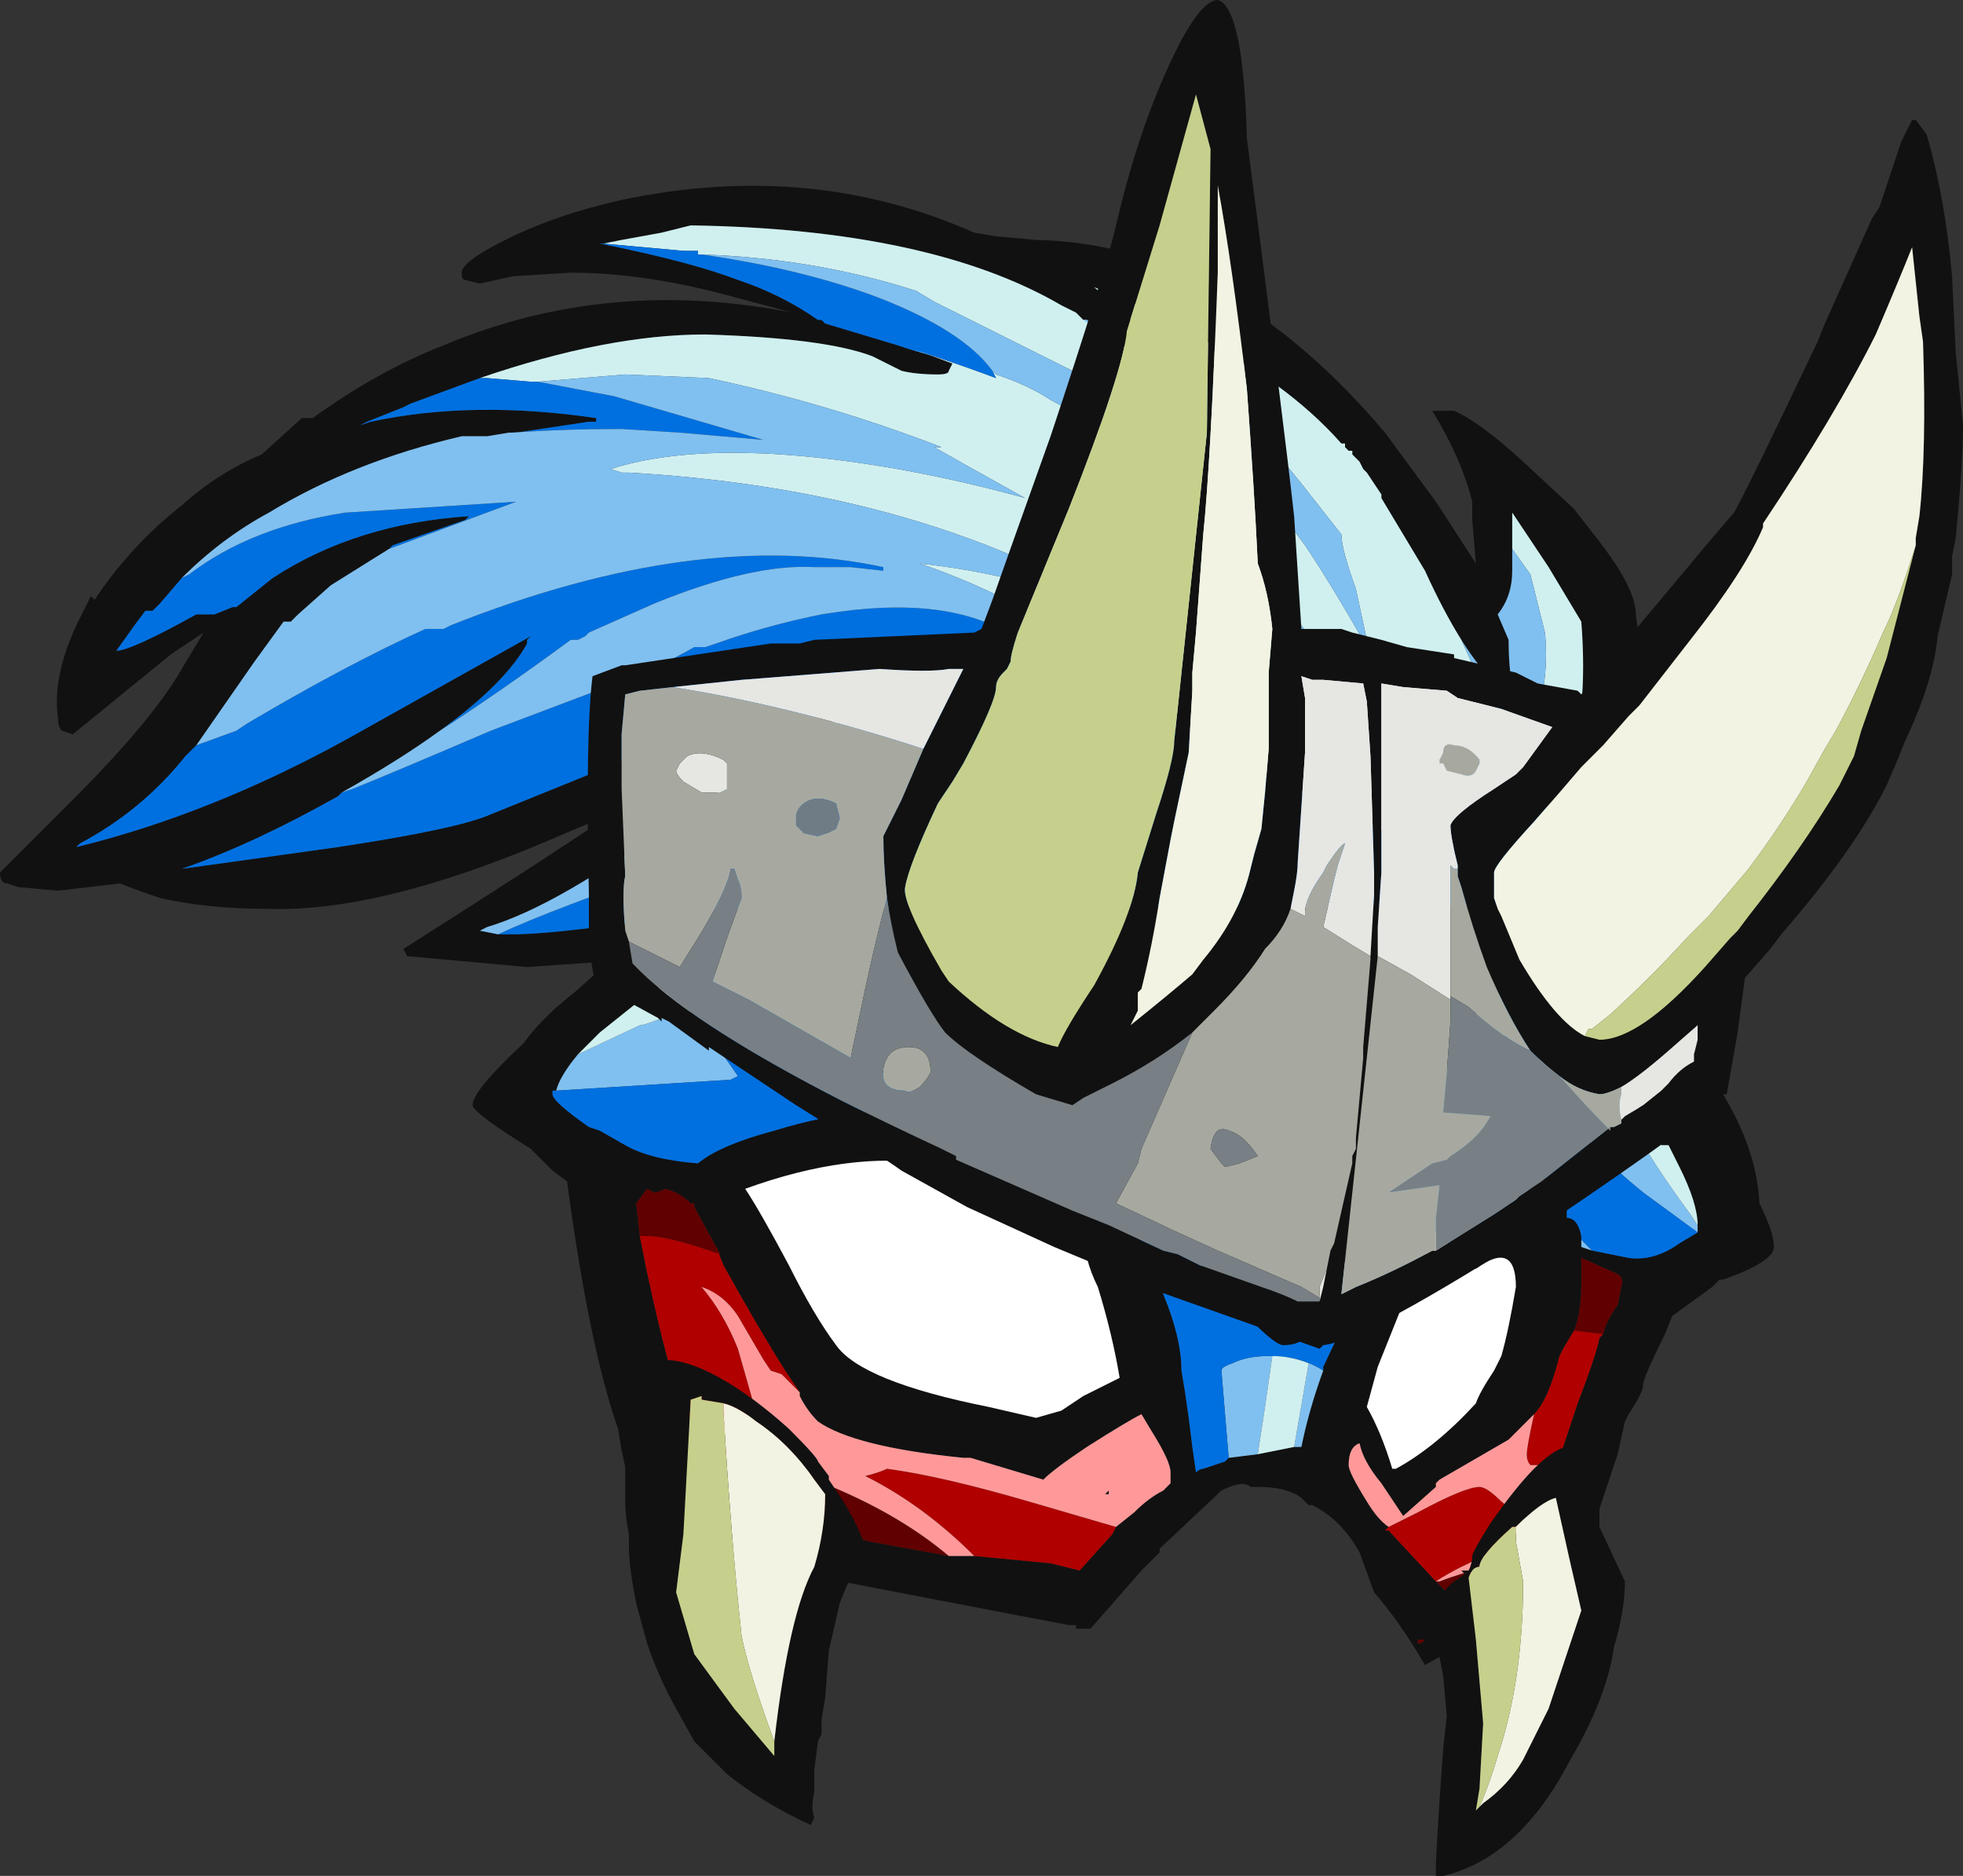 <?xml version="1.0" encoding="UTF-8" standalone="no"?>
<svg xmlns:ffdec="https://www.free-decompiler.com/flash" xmlns:xlink="http://www.w3.org/1999/xlink" ffdec:objectType="frame" height="180.6px" width="189.0px" xmlns="http://www.w3.org/2000/svg">
  <rect width="100%" height="100%" fill="#333333" stroke="none"/>
  <g transform="matrix(1.0, 0.0, 0.0, 1.0, 78.05, 135.45)">
    <use ffdec:characterId="792" height="25.8" transform="matrix(7.0, 0.0, 0.0, 7.0, -78.05, -135.45)" width="27.0" xlink:href="#shape0"/>
  </g>
  <defs>
    <g id="shape0" transform="matrix(1.0, 0.0, 0.0, 1.0, 11.15, 19.35)">
      <path d="M3.75 -7.55 L12.05 -5.0 Q13.0 -3.85 13.05 -2.8 13.25 -2.4 13.25 -2.2 13.25 -2.0 12.55 -1.75 L12.5 -1.75 12.4 -1.65 11.85 -1.25 11.75 -1.0 Q11.45 -0.4 11.45 -0.3 11.45 -0.2 11.25 0.1 L11.2 0.2 11.1 0.65 10.85 1.4 10.85 1.5 10.8 1.8 9.25 3.1 8.45 3.55 Q8.1 2.95 7.75 2.55 L7.55 2.0 Q7.3 1.55 6.9 1.35 L6.85 1.35 6.75 1.25 Q6.55 1.1 6.15 1.1 L6.05 1.1 Q5.95 1.0 5.65 1.15 L4.8 1.95 4.8 2.0 4.55 2.25 Q4.2 2.65 3.85 3.05 L3.65 3.05 3.65 3.0 3.55 3.0 2.5 2.8 -0.1 2.3 -2.15 1.4 Q-2.45 1.35 -2.6 0.6 L-2.65 0.3 Q-3.05 -0.85 -3.35 -3.1 L-3.55 -3.25 -3.85 -3.55 Q-4.65 -4.05 -4.65 -4.15 -4.65 -4.35 -3.95 -5.0 -3.7 -5.35 -3.25 -5.7 L-2.8 -6.1 -2.95 -6.45 Q-3.1 -6.9 -3.2 -6.95 -2.9 -7.25 -2.6 -6.9 L3.75 -7.55 M2.15 -4.0 L4.2 -2.8 4.2 -2.75 Q4.75 -2.1 4.85 -1.55 5.1 -0.95 5.1 -0.5 L5.15 -0.2 5.2 0.15 5.25 0.55 5.3 0.9 Q5.35 0.85 5.4 0.85 L5.7 0.75 5.75 0.7 6.15 0.65 6.65 0.55 6.75 0.55 Q6.85 0.05 7.05 -0.5 L7.05 -0.55 7.5 -1.5 9.9 -2.8 9.9 -3.2 Q10.25 -3.2 10.4 -2.7 L10.4 -2.6 Q10.55 -2.6 10.6 -2.35 L10.6 -2.3 10.6 -2.2 10.75 -2.15 11.25 -2.05 Q11.6 -2.0 11.95 -2.25 L12.2 -2.4 12.2 -2.5 Q12.2 -2.8 11.95 -3.3 L11.8 -3.6 11.7 -3.6 Q11.65 -3.8 11.55 -3.85 L11.25 -4.35 9.9 -5.45 9.45 -5.7 -1.05 -6.05 -1.95 -5.8 -2.15 -5.75 -2.9 -5.15 -3.2 -4.85 Q-3.45 -4.55 -3.5 -4.35 L-3.55 -4.35 -3.55 -4.3 Q-3.55 -4.2 -3.05 -3.85 L-2.9 -3.8 -2.55 -3.6 Q-2.2 -3.4 -1.55 -3.35 -1.25 -3.6 -0.5 -3.8 0.8 -4.2 1.95 -4.05 L2.15 -4.0 M3.6 -2.25 Q2.0 -4.05 -0.9 -3.0 -0.7 -2.7 -0.3 -1.95 0.05 -1.25 0.35 -0.85 0.7 -0.35 2.45 0.0 L3.1 0.15 3.45 0.05 3.75 -0.15 4.25 -0.4 Q4.15 -1.0 3.95 -1.65 3.85 -1.85 3.8 -2.05 L3.6 -2.25 M8.6 -2.4 L8.2 -1.55 7.8 -0.55 7.65 0.0 Q7.85 0.35 8.0 0.85 L8.05 0.85 Q8.6 0.55 9.15 -0.05 9.2 -0.2 9.4 -0.5 L9.5 -0.7 Q9.6 -1.05 9.7 -1.65 9.7 -2.3 9.15 -1.9 L8.6 -2.4 M10.9 -1.0 Q10.95 -1.2 11.1 -1.4 L11.15 -1.65 Q11.2 -1.8 11.05 -1.85 L10.6 -2.05 10.6 -1.7 Q10.6 -1.3 10.5 -1.05 L10.35 -0.8 10.3 -0.7 Q10.15 -0.1 9.95 0.1 L9.6 0.45 8.65 1.0 8.6 1.05 8.6 1.1 8.15 1.5 7.85 1.05 Q7.6 0.75 7.55 0.5 7.4 0.55 7.4 0.8 7.4 0.9 7.65 1.3 7.8 1.55 7.95 1.65 L7.9 1.7 7.95 1.7 8.6 2.4 8.8 2.6 9.45 2.15 10.3 0.75 10.35 0.55 10.55 -0.05 Q10.8 -0.7 10.85 -0.95 L10.9 -1.0 M8.35 3.3 L8.35 3.3 8.35 3.25 8.4 3.25 8.45 3.2 8.35 3.2 8.35 3.3 M4.2 1.65 L4.45 1.45 Q4.65 1.25 4.85 1.15 L4.95 1.05 4.95 0.9 Q4.95 0.75 4.7 0.35 L4.55 0.1 Q4.35 0.2 3.8 0.55 3.35 0.85 3.2 1.0 L2.2 0.7 2.1 0.7 Q0.6 0.55 0.1 0.2 -0.05 0.05 -0.15 -0.15 L-0.15 -0.2 -0.35 -0.5 Q-0.7 -1.05 -1.2 -1.95 L-1.3 -2.2 -1.6 -2.75 -1.6 -2.8 -1.65 -2.8 Q-1.8 -2.95 -2.0 -3.0 -2.1 -2.95 -2.15 -2.95 L-2.25 -3.0 -2.4 -2.8 -2.35 -2.35 -2.25 -1.85 Q-1.95 -0.45 -1.75 0.0 L-1.75 0.1 -0.65 1.25 Q0.6 1.8 0.8 1.85 L1.9 2.05 2.25 2.05 3.3 2.15 3.7 2.25 4.15 1.75 4.2 1.65 M4.1 1.15 L4.1 1.2 4.05 1.2 4.1 1.15" fill="#111111" fill-rule="evenodd" stroke="none"/>
      <path d="M2.15 -4.0 L-1.05 -6.05 9.45 -5.7 9.9 -2.8 7.5 -1.5 5.5 -2.1 4.2 -2.8 2.15 -4.0 M-1.7 -5.5 Q-1.2 -4.85 -1.0 -4.55 L-1.1 -4.5 -3.5 -4.35 Q-3.45 -4.55 -3.2 -4.85 L-2.35 -5.25 Q-2.25 -5.25 -1.7 -5.5 M11.25 -4.35 L11.35 -3.8 Q11.55 -3.4 12.1 -2.65 L12.2 -2.5 12.2 -2.4 11.45 -2.95 Q9.9 -4.2 9.9 -5.45 L11.25 -4.35 M6.65 0.55 L6.85 -0.6 Q6.6 -0.7 6.35 -0.7 L6.25 0.0 6.15 0.65 5.75 0.7 5.65 -0.5 Q5.65 -0.55 5.8 -0.6 6.0 -0.7 6.3 -0.7 6.75 -0.7 7.05 -0.5 6.85 0.05 6.75 0.55 L6.65 0.55 M10.75 -2.15 L10.6 -2.2 10.6 -2.3 10.75 -2.15" fill="#80c0f0" fill-rule="evenodd" stroke="none"/>
      <path d="M-1.05 -6.05 L2.15 -4.0 1.95 -4.05 Q0.8 -4.2 -0.5 -3.8 -1.25 -3.6 -1.55 -3.35 -2.2 -3.4 -2.55 -3.6 L-2.9 -3.8 -3.05 -3.85 Q-3.55 -4.2 -3.55 -4.3 L-3.55 -4.35 -3.5 -4.35 -1.1 -4.5 -1.0 -4.55 Q-1.2 -4.85 -1.7 -5.5 L-1.95 -5.8 -1.05 -6.05 M4.2 -2.8 L5.5 -2.1 7.5 -1.5 7.05 -0.55 7.05 -0.5 Q6.75 -0.7 6.3 -0.7 6.0 -0.7 5.8 -0.6 5.65 -0.55 5.65 -0.5 L5.75 0.7 5.7 0.75 5.4 0.85 Q5.35 0.85 5.3 0.9 L5.25 0.55 5.2 0.15 5.15 -0.2 5.1 -0.5 Q5.1 -0.95 4.85 -1.55 4.75 -2.1 4.2 -2.75 L4.2 -2.8 M9.9 -2.8 L9.45 -5.7 9.9 -5.45 Q9.9 -4.2 11.45 -2.95 L12.2 -2.4 11.95 -2.25 Q11.6 -2.0 11.25 -2.05 L10.75 -2.15 10.6 -2.3 10.6 -2.35 Q10.55 -2.6 10.4 -2.6 L10.4 -2.7 Q10.25 -3.2 9.9 -3.2 L9.9 -2.8" fill="#0070e0" fill-rule="evenodd" stroke="none"/>
      <path d="M3.6 -2.25 L3.8 -2.05 Q3.85 -1.85 3.95 -1.65 4.15 -1.0 4.25 -0.4 L3.75 -0.15 3.45 0.05 3.1 0.15 2.45 0.0 Q0.7 -0.35 0.35 -0.85 0.05 -1.25 -0.3 -1.95 -0.7 -2.7 -0.9 -3.0 2.0 -4.05 3.6 -2.25 M8.6 -2.4 L9.15 -1.9 Q9.7 -2.3 9.7 -1.65 9.6 -1.05 9.5 -0.7 L9.4 -0.5 Q9.2 -0.2 9.15 -0.05 8.6 0.55 8.05 0.85 L8.0 0.85 Q7.85 0.35 7.65 0.0 L7.8 -0.55 8.2 -1.55 8.6 -2.4" fill="#ffffff" fill-rule="evenodd" stroke="none"/>
      <path d="M-1.95 -5.8 L-1.7 -5.5 Q-2.25 -5.25 -2.35 -5.25 L-3.2 -4.85 -2.9 -5.15 -2.15 -5.75 -1.95 -5.8 M11.35 -3.8 L11.25 -4.35 11.55 -3.85 Q11.65 -3.8 11.7 -3.6 L11.8 -3.6 11.95 -3.3 Q12.2 -2.8 12.2 -2.5 L12.1 -2.65 Q11.55 -3.4 11.35 -3.8 M6.15 0.65 L6.25 0.0 6.35 -0.7 Q6.6 -0.7 6.85 -0.6 L6.65 0.55 6.15 0.65" fill="#d0f0f0" fill-rule="evenodd" stroke="none"/>
      <path d="M10.5 -1.05 Q10.6 -1.3 10.6 -1.7 L10.6 -2.05 11.05 -1.85 Q11.2 -1.8 11.15 -1.65 L11.1 -1.4 Q10.95 -1.2 10.9 -1.0 L10.5 -1.05 M9.45 2.15 L8.8 2.6 8.6 2.4 8.65 2.4 Q8.9 2.3 9.45 2.15 M8.35 3.3 L8.35 3.2 8.45 3.2 8.4 3.25 8.35 3.25 8.35 3.3 M-1.3 0.3 L0.3 1.1 Q1.25 1.5 1.9 2.05 L0.8 1.85 Q0.6 1.8 -0.65 1.25 L-1.75 0.1 -1.3 0.3 M-1.3 -2.2 L-1.25 -2.1 Q-1.95 -2.35 -2.25 -2.35 L-2.35 -2.35 -2.4 -2.8 -2.25 -3.0 -2.15 -2.95 Q-2.1 -2.95 -2.0 -3.0 -1.8 -2.95 -1.65 -2.8 L-1.6 -2.8 -1.6 -2.75 -1.3 -2.2" fill="#600000" fill-rule="evenodd" stroke="none"/>
      <path d="M10.5 -1.05 L10.9 -1.0 10.85 -0.95 Q10.8 -0.7 10.55 -0.05 L10.35 0.55 10.3 0.75 10.05 0.8 9.9 0.8 Q9.85 0.75 9.85 0.65 9.85 0.55 9.95 0.1 10.15 -0.1 10.3 -0.7 L10.35 -0.8 10.5 -1.05 M8.6 2.4 L7.95 1.7 7.9 1.7 7.95 1.65 8.35 1.45 Q9.0 1.1 9.2 1.1 9.3 1.1 9.5 1.3 9.7 1.45 9.7 1.6 9.7 1.85 8.95 2.2 8.75 2.3 8.6 2.4 M8.35 3.3 L8.35 3.3 M-0.15 -0.2 L-0.2 -0.25 Q-0.3 -0.35 -0.4 -0.45 L-0.55 -0.5 -0.65 -0.65 -1.0 -1.25 Q-1.2 -1.55 -1.5 -1.65 -1.2 -1.3 -1.0 -0.8 L-0.8 -0.1 -0.85 0.1 -1.3 0.3 -1.75 0.1 -1.75 0.0 Q-1.95 -0.45 -2.25 -1.85 L-2.35 -2.35 -2.25 -2.35 Q-1.95 -2.35 -1.25 -2.1 L-1.3 -2.2 -1.2 -1.95 Q-0.7 -1.05 -0.35 -0.5 L-0.15 -0.2 M2.25 2.05 Q1.55 1.35 0.75 0.95 0.95 0.9 1.05 0.85 1.8 0.95 3.0 1.3 L4.2 1.65 4.15 1.75 3.7 2.25 3.3 2.15 2.25 2.05" fill="#b00000" fill-rule="evenodd" stroke="none"/>
      <path d="M10.3 0.75 L9.45 2.15 Q8.9 2.3 8.65 2.4 L8.6 2.4 Q8.75 2.3 8.95 2.2 9.7 1.85 9.7 1.6 9.7 1.45 9.5 1.3 9.3 1.1 9.2 1.1 9.0 1.1 8.35 1.45 L7.95 1.65 Q7.8 1.55 7.65 1.3 7.4 0.9 7.4 0.8 7.4 0.55 7.55 0.5 7.6 0.75 7.85 1.05 L8.15 1.5 8.6 1.1 8.6 1.05 8.65 1.0 9.6 0.45 9.95 0.1 Q9.85 0.55 9.85 0.65 9.85 0.75 9.9 0.8 L10.05 0.8 10.3 0.75 M-0.15 -0.2 L-0.15 -0.15 Q-0.05 0.05 0.1 0.2 0.6 0.55 2.1 0.7 L2.2 0.7 3.2 1.0 Q3.35 0.85 3.8 0.55 4.35 0.2 4.55 0.1 L4.7 0.35 Q4.95 0.75 4.95 0.9 L4.95 1.05 4.85 1.15 Q4.65 1.25 4.45 1.45 L4.2 1.65 3.0 1.3 Q1.8 0.95 1.05 0.85 0.95 0.9 0.75 0.95 1.55 1.35 2.25 2.05 L1.9 2.05 Q1.25 1.5 0.3 1.1 L-1.3 0.3 -0.85 0.1 -0.8 -0.1 -1.0 -0.8 Q-1.2 -1.3 -1.5 -1.65 -1.2 -1.55 -1.0 -1.25 L-0.65 -0.65 -0.55 -0.5 -0.4 -0.45 Q-0.3 -0.35 -0.2 -0.25 L-0.15 -0.2 M4.1 1.15 L4.05 1.2 4.1 1.2 4.1 1.15" fill="#ff9999" fill-rule="evenodd" stroke="none"/>
      <path d="M2.55 -16.1 L3.1 -16.05 Q5.7 -16.0 7.9 -13.4 L8.6 -12.45 9.15 -11.6 9.1 -12.2 9.1 -12.45 Q8.95 -13.05 8.55 -13.7 L8.85 -13.7 Q9.2 -13.55 9.8 -13.0 L10.5 -12.35 10.85 -11.9 Q11.35 -11.25 11.35 -10.9 11.45 -10.2 11.4 -9.65 L6.8 -0.95 Q6.7 -0.85 6.5 -0.85 6.3 -0.85 5.25 -2.1 L-1.75 -6.2 -3.9 -6.05 -5.55 -6.2 -5.6 -6.3 Q-3.55 -7.6 -2.75 -8.15 L-3.35 -7.9 Q-5.85 -6.8 -7.45 -6.85 -8.3 -6.85 -8.95 -7.0 -9.25 -7.1 -9.5 -7.2 L-10.35 -7.1 -10.9 -7.15 -11.05 -7.2 Q-11.15 -7.2 -11.15 -7.35 L-10.15 -8.35 Q-9.05 -9.45 -8.65 -10.15 L-8.35 -10.65 -8.8 -10.35 -10.15 -9.25 -10.3 -9.3 Q-10.35 -9.35 -10.35 -9.45 -10.45 -10.1 -10.0 -10.95 L-9.9 -11.15 -9.85 -11.1 Q-9.35 -11.85 -8.65 -12.4 -8.15 -12.85 -7.55 -13.1 L-7.0 -13.6 -6.85 -13.6 Q-5.95 -14.25 -5.05 -14.6 -2.8 -15.55 -0.25 -15.05 L-1.0 -15.25 Q-2.25 -15.6 -3.3 -15.6 L-4.1 -15.55 -4.55 -15.45 -4.75 -15.5 Q-4.8 -15.5 -4.8 -15.6 -4.8 -15.75 -4.2 -16.05 -3.5 -16.4 -2.6 -16.6 0.0 -17.15 2.25 -16.15 L2.55 -16.1 M1.55 -14.5 L1.95 -14.35 1.9 -14.25 Q1.9 -14.2 1.75 -14.2 1.45 -14.2 1.25 -14.25 L0.85 -14.45 Q0.2 -14.7 -1.45 -14.75 -2.8 -14.75 -4.55 -14.15 L-5.5 -13.8 -5.6 -13.75 -6.1 -13.55 -6.2 -13.5 -6.05 -13.55 Q-4.65 -13.85 -2.95 -13.6 L-2.95 -13.55 -3.05 -13.55 -4.05 -13.4 -4.15 -13.4 -4.45 -13.35 -4.8 -13.35 Q-6.3 -13.0 -7.45 -12.3 -8.1 -11.95 -8.65 -11.4 L-8.95 -11.05 -9.05 -10.95 -9.15 -10.95 -9.3 -10.75 -9.55 -10.4 Q-9.35 -10.4 -8.45 -10.9 L-8.2 -10.9 -7.95 -11.0 -7.9 -11.0 -7.4 -11.4 Q-6.25 -12.15 -4.7 -12.25 L-4.75 -12.2 -5.75 -11.85 -5.8 -11.8 -6.6 -11.3 -7.05 -10.9 -7.15 -10.8 -7.25 -10.8 -7.65 -10.25 -8.45 -9.1 -8.6 -8.95 Q-9.2 -8.2 -10.05 -7.75 L-10.1 -7.7 Q-8.25 -8.15 -6.35 -9.2 L-3.85 -10.6 -3.9 -10.55 -3.9 -10.5 Q-4.2 -9.95 -5.1 -9.3 -5.65 -8.9 -6.45 -8.45 L-6.5 -8.4 Q-7.65 -7.75 -8.65 -7.4 L-6.5 -7.7 Q-4.85 -7.95 -4.4 -8.15 L-2.55 -8.9 0.6 -9.6 -1.85 -8.1 Q-3.45 -6.9 -4.45 -6.6 L-4.55 -6.55 -4.3 -6.5 -4.1 -6.5 Q-3.4 -6.5 -1.2 -6.85 L10.9 -6.9 11.1 -8.3 9.95 -7.1 9.65 -6.8 10.6 -9.65 Q10.65 -10.15 10.6 -10.8 L10.15 -11.55 9.65 -12.3 9.65 -11.8 9.65 -11.5 Q9.65 -11.15 9.45 -10.9 L9.6 -10.55 Q9.6 -10.2 9.65 -9.9 L9.5 -9.85 Q9.2 -10.15 8.95 -10.55 8.7 -10.95 8.45 -11.5 L7.85 -12.5 7.85 -12.55 7.65 -12.85 7.6 -12.9 7.55 -13.0 7.45 -13.1 7.45 -13.15 7.4 -13.15 7.35 -13.2 7.35 -13.25 7.3 -13.25 Q6.55 -14.1 5.25 -14.75 L4.85 -15.0 Q4.4 -15.2 3.9 -15.4 L4.25 -15.1 4.65 -14.7 5.15 -14.0 4.3 -14.6 Q4.0 -14.8 3.75 -14.95 L3.65 -15.05 3.45 -15.15 Q1.65 -16.2 -1.65 -16.25 L-2.05 -16.15 -2.6 -16.05 -2.85 -16.0 -2.9 -16.0 Q-1.65 -15.75 -1.0 -15.5 -0.4 -15.3 0.1 -14.95 L0.15 -14.95 0.2 -14.9 1.2 -14.6 1.35 -14.55 1.55 -14.5" fill="#111111" fill-rule="evenodd" stroke="none"/>
      <path d="M-4.55 -14.15 Q-2.8 -14.75 -1.45 -14.75 0.2 -14.7 0.85 -14.45 L1.25 -14.25 Q1.45 -14.2 1.75 -14.2 1.9 -14.2 1.9 -14.25 L1.95 -14.35 1.55 -14.5 1.7 -14.45 Q2.15 -14.3 2.55 -14.15 L2.5 -14.25 2.55 -14.2 Q3.0 -14.05 3.3 -13.85 L4.6 -13.15 3.7 -14.2 1.7 -15.2 1.45 -15.35 Q0.05 -15.8 -1.5 -15.85 L-1.55 -15.85 -1.55 -15.9 -1.75 -15.9 -2.85 -16.0 -2.6 -16.05 -2.05 -16.15 -1.65 -16.25 Q1.65 -16.2 3.45 -15.15 L3.65 -15.05 3.75 -14.95 3.8 -14.95 4.3 -14.6 5.15 -14.0 5.5 -13.6 6.8 -11.85 Q7.2 -11.25 7.65 -10.45 L7.65 -10.55 7.5 -11.25 Q7.3 -11.8 7.3 -12.0 L6.75 -12.7 5.85 -13.8 4.65 -14.7 4.25 -15.1 3.9 -15.4 Q4.4 -15.2 4.85 -15.0 L5.25 -14.75 Q6.55 -14.1 7.3 -13.25 L7.35 -13.25 7.35 -13.2 7.4 -13.15 7.45 -13.15 7.45 -13.1 7.55 -13.0 7.6 -12.9 7.65 -12.85 7.85 -12.55 7.85 -12.5 8.45 -11.5 Q8.7 -10.95 8.95 -10.55 L9.4 -9.55 8.45 -7.65 5.65 -8.95 5.6 -9.0 Q3.7 -10.85 1.5 -11.6 3.35 -11.4 4.8 -10.6 1.9 -12.6 -2.5 -12.85 L-2.6 -12.85 -2.75 -12.9 Q-1.65 -13.25 0.15 -13.05 1.5 -12.9 2.95 -12.5 2.05 -13.0 1.7 -13.2 L1.8 -13.2 Q0.25 -13.8 -1.4 -14.15 L-2.55 -14.2 -3.75 -14.1 -3.85 -14.1 -4.45 -14.15 -4.55 -14.15 M9.65 -11.8 L9.65 -12.3 10.15 -11.55 10.6 -10.8 Q10.65 -10.15 10.6 -9.65 L8.8 -7.65 8.9 -7.75 Q10.25 -9.15 10.1 -10.65 L9.9 -11.45 9.65 -11.8 M6.7 -10.85 L6.65 -10.8 6.9 -10.55 6.75 -10.75 6.7 -10.85" fill="#d0f0f0" fill-rule="evenodd" stroke="none"/>
      <path d="M-4.55 -14.15 L-4.45 -14.15 -3.85 -14.1 -3.75 -14.1 -2.7 -13.9 -0.65 -13.3 -1.8 -13.4 -2.6 -13.45 Q-3.4 -13.45 -4.1 -13.4 L-4.15 -13.4 -4.05 -13.4 -3.05 -13.55 -2.95 -13.55 -2.95 -13.6 Q-4.65 -13.85 -6.05 -13.55 L-6.2 -13.5 -6.1 -13.55 -5.6 -13.75 -5.5 -13.8 -4.55 -14.15 M5.65 -8.95 L8.45 -7.65 8.8 -7.65 10.6 -9.65 9.65 -6.8 10.9 -6.9 -1.2 -6.85 Q-3.4 -6.5 -4.1 -6.5 L-4.3 -6.5 Q-3.55 -6.85 -1.8 -7.45 L0.6 -9.6 -2.55 -8.9 -4.4 -8.15 Q-4.85 -7.95 -6.5 -7.7 L-8.65 -7.4 Q-7.65 -7.75 -6.5 -8.4 L-6.45 -8.45 -6.3 -8.5 Q-5.8 -8.7 -4.4 -9.3 L-2.15 -10.15 -1.6 -10.45 -1.45 -10.45 -1.3 -10.5 Q-0.6 -10.75 0.15 -10.9 1.95 -11.2 2.85 -10.55 L5.65 -8.95 M-2.85 -16.0 L-1.75 -15.9 -1.55 -15.9 -1.55 -15.85 -1.5 -15.85 Q-0.1 -15.65 0.95 -15.25 2.1 -14.8 2.5 -14.25 L2.55 -14.15 Q2.15 -14.3 1.7 -14.45 L1.35 -14.55 1.2 -14.6 0.2 -14.9 0.15 -14.95 0.1 -14.95 Q-0.4 -15.3 -1.0 -15.5 -1.65 -15.75 -2.9 -16.0 L-2.85 -16.0 M9.95 -7.1 L11.1 -8.3 9.95 -7.1 M-5.1 -9.3 Q-4.2 -9.95 -3.9 -10.5 L-3.9 -10.55 -3.85 -10.6 -6.35 -9.2 Q-8.25 -8.15 -10.1 -7.7 L-10.05 -7.75 Q-9.2 -8.2 -8.6 -8.95 L-8.45 -9.1 -7.9 -9.3 -7.75 -9.4 Q-6.4 -10.2 -5.3 -10.7 L-5.05 -10.7 -4.95 -10.75 Q-1.55 -12.1 1.0 -11.55 L1.0 -11.5 0.55 -11.55 0.05 -11.55 Q-0.8 -11.6 -2.15 -11.05 L-3.05 -10.65 -3.1 -10.6 -3.2 -10.55 -3.3 -10.55 Q-4.25 -9.85 -5.1 -9.3 M-5.8 -11.8 L-5.75 -11.85 -4.75 -12.2 -4.7 -12.25 Q-6.25 -12.15 -7.4 -11.4 L-7.9 -11.0 -7.95 -11.0 -8.2 -10.9 -8.45 -10.9 Q-9.35 -10.4 -9.55 -10.4 L-9.3 -10.75 -9.15 -10.95 -9.05 -10.95 -8.95 -11.05 -8.65 -11.4 -8.55 -11.45 Q-7.7 -12.1 -6.4 -12.3 L-4.05 -12.45 -5.8 -11.8" fill="#0070e0" fill-rule="evenodd" stroke="none"/>
      <path d="M-3.75 -14.1 L-2.55 -14.2 -1.4 -14.15 Q0.25 -13.8 1.8 -13.2 L1.7 -13.2 Q2.05 -13.0 2.95 -12.5 1.5 -12.9 0.15 -13.05 -1.65 -13.25 -2.75 -12.9 L-2.6 -12.85 -2.5 -12.85 Q1.9 -12.6 4.8 -10.6 3.35 -11.4 1.5 -11.6 3.7 -10.85 5.6 -9.0 L5.65 -8.95 2.85 -10.55 Q1.95 -11.2 0.15 -10.9 -0.6 -10.75 -1.3 -10.5 L-1.45 -10.45 -1.6 -10.45 -2.15 -10.15 -4.4 -9.3 Q-5.8 -8.7 -6.3 -8.5 L-6.45 -8.45 Q-5.65 -8.9 -5.1 -9.3 -4.25 -9.85 -3.3 -10.55 L-3.2 -10.55 -3.1 -10.6 -3.05 -10.65 -2.15 -11.05 Q-0.8 -11.6 0.05 -11.55 L0.55 -11.55 1.0 -11.5 1.0 -11.55 Q-1.55 -12.1 -4.95 -10.75 L-5.05 -10.7 -5.3 -10.7 Q-6.4 -10.2 -7.75 -9.4 L-7.9 -9.3 -8.45 -9.1 -7.65 -10.25 -7.25 -10.8 -7.15 -10.8 -7.05 -10.9 -6.6 -11.3 -5.8 -11.8 -4.05 -12.45 -6.4 -12.3 Q-7.7 -12.1 -8.55 -11.45 L-8.65 -11.4 Q-8.1 -11.95 -7.45 -12.3 -6.3 -13.0 -4.8 -13.35 L-4.45 -13.35 -4.15 -13.4 -4.1 -13.4 Q-3.4 -13.45 -2.6 -13.45 L-1.8 -13.4 -0.65 -13.3 -2.7 -13.9 -3.75 -14.1 M8.45 -7.65 L9.4 -9.55 8.95 -10.55 Q9.2 -10.15 9.5 -9.85 L9.65 -9.9 Q9.6 -10.2 9.6 -10.55 L9.45 -10.9 Q9.65 -11.15 9.65 -11.5 L9.65 -11.8 9.9 -11.45 10.1 -10.65 Q10.25 -9.15 8.9 -7.75 L8.8 -7.65 8.45 -7.65 M7.55 -13.0 L7.45 -13.1 7.55 -13.0 M4.65 -14.7 L5.85 -13.8 6.75 -12.7 7.3 -12.0 Q7.3 -11.8 7.5 -11.25 L7.65 -10.55 7.65 -10.45 Q7.2 -11.25 6.8 -11.85 L5.5 -13.6 5.15 -14.0 4.65 -14.7 M4.3 -14.6 L3.8 -14.95 3.75 -14.95 Q4.0 -14.8 4.3 -14.6 M-1.5 -15.85 Q0.05 -15.8 1.45 -15.35 L1.7 -15.2 3.7 -14.2 4.6 -13.15 3.3 -13.85 Q3.0 -14.05 2.55 -14.2 L2.5 -14.25 Q2.1 -14.8 0.95 -15.25 -0.1 -15.65 -1.5 -15.85 M1.7 -14.45 L1.55 -14.5 1.35 -14.55 1.7 -14.45 M9.65 -6.8 L9.95 -7.1 11.1 -8.3 10.9 -6.9 9.65 -6.8 M-4.3 -6.5 L-4.55 -6.55 -4.45 -6.6 Q-3.45 -6.9 -1.85 -8.1 L0.6 -9.6 -1.8 -7.45 Q-3.55 -6.85 -4.3 -6.5 M6.7 -10.85 L6.75 -10.75 6.9 -10.55 6.65 -10.8 6.7 -10.85" fill="#80c0f0" fill-rule="evenodd" stroke="none"/>
      <path d="M15.15 -17.7 L15.2 -17.7 15.35 -17.5 Q15.6 -16.65 15.7 -15.55 L15.75 -14.5 15.85 -13.5 Q15.85 -13.0 15.75 -11.95 L15.7 -11.7 15.7 -11.45 15.5 -10.6 Q15.45 -10.0 15.05 -9.15 L14.95 -8.9 14.8 -8.55 Q14.35 -7.65 13.35 -6.5 L13.2 -6.3 12.85 -5.9 12.75 -5.15 12.6 -4.3 12.55 -4.3 Q12.4 -4.05 10.1 -2.5 7.6 -0.9 7.05 -0.85 L7.0 -0.8 6.3 -1.05 4.75 -1.6 4.6 -1.7 4.55 -1.7 3.35 -2.2 2.15 -2.75 1.25 -3.25 Q0.9 -3.5 0.6 -3.65 L0.55 -3.65 0.45 -3.75 0.2 -3.9 -0.2 -4.15 -1.4 -4.95 -1.4 -4.9 -1.95 -5.3 -2.05 -5.35 -2.05 -5.3 -2.1 -5.35 -2.65 -5.65 -2.95 -5.75 -3.05 -6.3 -3.05 -7.05 Q-3.1 -9.25 -3.0 -10.05 L-2.6 -10.2 -2.55 -10.2 -0.55 -10.5 -0.15 -10.5 0.05 -10.55 2.25 -10.65 2.35 -10.7 2.5 -11.1 Q2.55 -11.25 3.3 -13.35 4.05 -15.6 4.2 -16.25 4.55 -17.75 5.1 -18.8 5.4 -19.35 5.6 -19.35 5.95 -19.25 6.0 -17.45 6.5 -13.6 6.65 -12.25 L6.75 -10.7 7.3 -10.7 7.45 -10.65 7.85 -10.55 8.2 -10.45 8.85 -10.35 8.85 -10.3 9.7 -10.1 10.0 -9.95 10.55 -9.85 10.6 -9.8 12.4 -11.95 12.7 -12.3 Q12.85 -12.55 13.85 -14.65 L13.95 -14.9 14.6 -16.35 14.7 -16.5 15.0 -17.4 15.15 -17.7 M15.2 -11.85 L15.2 -11.95 15.25 -12.25 Q15.35 -13.15 15.3 -14.65 L15.25 -15.0 15.15 -15.95 Q14.95 -15.45 14.65 -14.75 14.1 -13.65 13.1 -12.15 L13.1 -12.1 Q12.85 -11.5 12.1 -10.55 L11.4 -9.65 11.25 -9.5 10.9 -9.1 10.6 -8.8 10.3 -8.45 9.95 -8.05 Q9.4 -7.45 9.4 -7.35 9.4 -7.25 9.4 -7.1 L9.4 -7.0 9.45 -6.85 9.5 -6.75 9.75 -6.15 Q10.25 -5.3 10.65 -5.1 L10.85 -5.05 Q11.4 -5.05 12.3 -6.05 L12.65 -6.45 12.75 -6.55 12.9 -6.75 Q13.65 -7.7 14.15 -8.55 L14.35 -8.95 14.45 -9.3 14.8 -10.3 15.2 -11.85 M5.3 -18.05 L4.8 -16.25 4.35 -14.8 Q4.3 -14.25 3.55 -12.35 L2.85 -10.65 Q2.75 -10.35 2.75 -10.25 L2.7 -10.15 2.65 -10.1 Q2.55 -10.0 2.55 -9.9 2.55 -9.7 2.1 -8.85 L1.95 -8.6 1.75 -8.3 Q1.35 -7.45 1.3 -7.15 1.25 -6.95 1.8 -6.0 L1.9 -5.85 Q2.7 -5.1 3.4 -4.95 3.5 -5.2 3.9 -5.8 4.45 -6.8 4.5 -7.35 L4.75 -8.15 Q5.0 -8.9 5.0 -9.15 L5.45 -13.4 5.5 -17.3 5.3 -18.05 M5.6 -16.8 L5.6 -15.6 Q5.5 -12.95 5.4 -12.0 L5.3 -10.65 5.25 -10.1 5.25 -9.85 5.2 -9.0 5.0 -8.05 4.95 -7.8 4.8 -7.0 Q4.7 -6.35 4.55 -5.75 L4.5 -5.7 4.5 -5.45 4.4 -5.25 Q4.9 -5.65 5.25 -5.95 L5.4 -6.15 Q5.9 -6.75 6.05 -7.4 L6.1 -7.6 6.2 -7.95 6.25 -8.45 6.3 -9.05 6.3 -10.1 6.35 -10.7 Q6.3 -11.2 6.15 -11.6 6.1 -12.65 6.0 -14.0 5.8 -15.7 5.6 -16.8 M8.9 -7.4 L8.9 -7.45 Q8.8 -7.85 8.8 -8.0 8.85 -8.15 9.4 -8.5 L9.7 -8.7 9.8 -8.8 10.2 -9.35 9.5 -9.6 8.9 -9.75 8.75 -9.85 8.15 -9.9 7.85 -9.95 7.85 -7.35 7.8 -6.6 7.8 -6.2 7.3 -1.55 7.5 -1.65 Q8.0 -1.85 8.55 -2.15 L8.6 -2.15 9.4 -2.65 9.7 -2.85 9.75 -2.9 10.05 -3.1 11.0 -3.85 11.05 -3.85 11.15 -3.9 11.15 -3.95 11.2 -4.0 11.45 -4.15 11.7 -4.35 11.8 -4.45 Q11.95 -4.65 12.15 -4.75 L12.15 -4.85 12.2 -5.05 12.2 -5.25 11.8 -4.9 Q11.4 -4.55 11.15 -4.4 10.95 -4.3 10.85 -4.3 10.55 -4.35 10.3 -4.55 10.1 -4.7 9.9 -4.9 9.6 -5.35 9.3 -6.05 9.1 -6.6 8.95 -7.15 L8.9 -7.3 Q8.9 -7.35 8.9 -7.4 M7.7 -6.2 L7.75 -7.05 7.75 -7.35 7.7 -8.95 7.65 -9.7 7.6 -9.95 7.05 -10.0 6.9 -10.0 6.75 -10.05 6.8 -9.75 6.8 -9.0 6.7 -7.5 Q6.7 -7.35 6.65 -7.1 L6.6 -6.85 Q6.5 -6.55 6.25 -6.3 6.0 -5.9 5.55 -5.45 L5.25 -5.15 Q4.75 -4.75 4.15 -4.45 L3.75 -4.25 3.6 -4.15 3.1 -4.3 Q2.15 -4.85 1.85 -5.15 1.65 -5.4 1.2 -6.25 1.1 -6.65 1.05 -7.0 1.0 -7.5 1.0 -7.85 L1.25 -8.35 1.55 -9.05 2.1 -10.15 1.9 -10.15 Q1.65 -10.1 0.95 -10.15 L-0.95 -10.0 -1.9 -9.9 -2.35 -9.85 -2.55 -9.8 -2.6 -9.25 -2.6 -8.5 -2.55 -7.3 Q-2.6 -7.1 -2.55 -6.55 L-2.5 -6.4 -2.45 -6.1 Q-1.7 -5.3 0.45 -4.2 1.05 -3.9 1.8 -3.55 L2.0 -3.45 2.0 -3.4 3.6 -2.7 4.1 -2.5 4.85 -2.15 5.05 -2.1 5.35 -1.95 6.2 -1.65 Q6.5 -1.55 6.7 -1.45 L7.0 -1.45 7.05 -1.65 7.1 -1.9 7.15 -2.15 7.2 -2.25 7.45 -3.35 7.45 -3.45 7.5 -3.55 7.5 -3.7 7.6 -4.8 7.6 -4.95 7.7 -6.15 7.7 -6.2 M9.7 1.65 L9.65 1.65 Q9.2 2.05 9.2 2.2 9.1 2.2 9.05 2.35 L9.15 3.2 9.25 4.35 9.2 5.25 9.15 5.55 9.2 5.5 9.25 5.45 Q9.6 5.2 9.8 4.85 L10.15 4.15 10.6 2.8 10.45 2.15 10.25 1.25 Q10.05 1.3 9.7 1.65 M9.95 0.85 Q10.85 -0.05 10.85 1.65 L11.2 2.4 Q11.2 2.8 11.05 3.3 10.95 4.0 10.45 4.85 9.75 6.2 8.7 6.45 L8.6 6.45 8.6 6.35 Q8.6 6.1 8.7 4.7 L8.75 4.25 8.7 3.7 Q8.6 3.2 8.6 3.1 L8.65 3.05 8.65 2.75 Q8.65 2.55 8.85 2.4 L9.0 2.3 8.95 2.25 9.05 2.25 Q9.1 2.15 9.1 2.05 9.1 2.0 9.35 1.6 9.7 1.1 9.95 0.85 M-0.5 4.6 Q-0.3 2.85 0.05 2.2 0.2 1.7 0.2 1.2 L0.05 1.0 Q-0.3 0.5 -0.75 0.2 -1.0 0.0 -1.2 -0.05 L-1.5 -0.1 -1.5 -0.15 -1.65 -0.1 -1.75 1.75 -1.85 2.55 -1.6 3.4 -1.05 4.15 -0.5 4.8 -0.5 4.6 M0.25 0.95 L0.25 1.0 0.45 1.3 Q0.75 1.8 0.75 2.0 0.55 2.3 0.4 2.7 L0.25 3.35 0.2 4.0 0.15 4.3 0.15 4.5 0.1 4.6 0.05 5.0 0.05 5.3 Q0.0 5.5 0.05 5.65 L0.0 5.75 Q-0.65 5.45 -1.15 5.05 L-1.6 4.6 -1.85 4.15 Q-2.1 3.7 -2.25 3.25 L-2.4 2.7 Q-2.5 2.2 -2.5 1.9 L-2.5 1.75 Q-2.55 1.5 -2.55 1.3 L-2.55 0.85 -2.6 0.4 Q-2.6 -1.15 -1.25 -0.4 -0.8 -0.15 -0.3 0.3 0.1 0.7 0.1 0.75 L0.25 0.95" fill="#111111" fill-rule="evenodd" stroke="none"/>
      <path d="M10.65 -5.1 Q10.25 -5.3 9.75 -6.15 L9.5 -6.75 9.45 -6.85 9.4 -7.0 9.4 -7.1 Q9.4 -7.25 9.4 -7.35 9.4 -7.45 9.95 -8.05 L10.3 -8.45 10.6 -8.8 10.9 -9.1 11.25 -9.5 11.4 -9.65 12.1 -10.55 Q12.85 -11.5 13.1 -12.1 L13.1 -12.15 Q14.1 -13.65 14.65 -14.75 14.95 -15.45 15.15 -15.95 L15.25 -15.0 15.3 -14.65 Q15.35 -13.15 15.25 -12.25 L15.2 -11.95 15.2 -11.85 Q14.95 -11.05 14.75 -10.65 14.45 -9.95 14.1 -9.3 L13.95 -9.05 13.7 -8.6 Q13.35 -8.0 12.9 -7.4 L12.35 -6.75 12.05 -6.45 Q11.6 -5.95 11.0 -5.4 L10.75 -5.2 10.7 -5.2 10.65 -5.1 M5.6 -16.8 Q5.8 -15.7 6.0 -14.0 6.1 -12.65 6.15 -11.6 6.3 -11.2 6.35 -10.7 L6.3 -10.1 6.3 -9.05 6.25 -8.45 6.2 -7.95 6.1 -7.6 6.05 -7.4 Q5.9 -6.75 5.4 -6.15 L5.25 -5.95 Q4.9 -5.65 4.4 -5.25 L4.5 -5.45 4.5 -5.7 4.55 -5.75 Q4.7 -6.35 4.8 -7.0 L4.95 -7.8 5.0 -8.05 5.2 -9.0 5.25 -9.85 5.25 -10.1 5.3 -10.65 5.4 -12.0 Q5.5 -12.95 5.6 -15.6 L5.6 -16.8 M9.7 1.65 Q10.05 1.3 10.25 1.25 L10.45 2.15 10.6 2.8 10.15 4.15 9.8 4.85 Q9.6 5.2 9.25 5.45 L9.2 5.5 Q9.35 5.15 9.45 4.8 9.8 3.75 9.8 2.4 L9.7 1.85 9.7 1.65 M-1.2 -0.05 Q-1.0 0.0 -0.75 0.2 -0.3 0.5 0.05 1.0 L0.2 1.2 Q0.2 1.7 0.05 2.2 -0.3 2.85 -0.5 4.6 -0.85 3.65 -0.95 3.15 -1.1 1.75 -1.2 0.05 L-1.2 -0.05" fill="#f2f3e2" fill-rule="evenodd" stroke="none"/>
      <path d="M10.65 -5.1 L10.7 -5.2 10.75 -5.2 11.0 -5.4 Q11.6 -5.95 12.05 -6.45 L12.35 -6.75 12.9 -7.4 Q13.35 -8.0 13.7 -8.6 L13.95 -9.05 14.1 -9.3 Q14.45 -9.95 14.75 -10.65 14.95 -11.05 15.2 -11.85 L14.8 -10.3 14.45 -9.3 14.35 -8.95 14.15 -8.55 Q13.65 -7.7 12.9 -6.75 L12.75 -6.55 12.65 -6.45 12.3 -6.05 Q11.4 -5.05 10.85 -5.05 L10.65 -5.1 M5.3 -18.05 L5.5 -17.3 5.45 -13.4 5.0 -9.15 Q5.0 -8.9 4.75 -8.15 L4.5 -7.35 Q4.45 -6.8 3.9 -5.8 3.5 -5.2 3.4 -4.95 2.7 -5.1 1.9 -5.85 L1.8 -6.0 Q1.25 -6.95 1.3 -7.15 1.35 -7.45 1.75 -8.3 L1.95 -8.6 2.1 -8.85 Q2.55 -9.7 2.55 -9.9 2.55 -10.0 2.65 -10.1 L2.7 -10.15 2.75 -10.25 Q2.75 -10.35 2.85 -10.65 L3.55 -12.35 Q4.3 -14.25 4.35 -14.8 L4.8 -16.25 5.3 -18.05 M9.2 5.5 L9.15 5.55 9.2 5.25 9.25 4.35 9.15 3.2 9.05 2.35 Q9.1 2.2 9.2 2.2 9.2 2.05 9.65 1.65 L9.7 1.65 9.7 1.85 9.8 2.4 Q9.8 3.75 9.45 4.8 9.35 5.15 9.2 5.5 M-1.2 -0.05 L-1.2 0.05 Q-1.1 1.75 -0.95 3.15 -0.85 3.65 -0.5 4.6 L-0.5 4.8 -1.05 4.15 -1.6 3.4 -1.85 2.55 -1.75 1.75 -1.65 -0.1 -1.5 -0.15 -1.5 -0.1 -1.2 -0.05" fill="#c6d08c" fill-rule="evenodd" stroke="none"/>
      <path d="M7.8 -6.2 L7.8 -6.6 7.85 -7.35 7.85 -9.95 8.15 -9.9 8.75 -9.85 8.9 -9.75 9.5 -9.6 10.2 -9.35 9.8 -8.8 9.7 -8.7 9.4 -8.5 Q8.85 -8.15 8.8 -8.0 8.8 -7.85 8.9 -7.45 L8.9 -7.4 8.85 -7.4 8.8 -7.45 8.8 -5.65 8.8 -5.6 8.25 -5.95 7.8 -6.2 M11.15 -4.4 Q11.4 -4.55 11.8 -4.9 L12.2 -5.25 12.2 -5.05 12.15 -4.85 12.15 -4.75 Q11.95 -4.65 11.8 -4.45 L11.7 -4.35 11.45 -4.15 11.2 -4.0 11.15 -3.95 11.15 -3.9 11.15 -3.95 Q11.1 -4.15 11.15 -4.3 L11.15 -4.4 M8.65 -8.9 L8.65 -8.85 8.7 -8.85 8.75 -8.75 8.95 -8.7 Q9.1 -8.65 9.15 -8.75 L9.2 -8.85 9.2 -8.9 Q9.05 -9.1 8.85 -9.1 8.7 -9.15 8.7 -9.0 L8.65 -8.9 M6.6 -6.85 L6.65 -7.1 Q6.7 -7.35 6.7 -7.5 L6.8 -9.0 6.8 -9.75 6.75 -10.05 6.9 -10.0 7.05 -10.0 7.6 -9.95 7.65 -9.7 7.7 -8.95 7.75 -7.35 7.75 -7.05 7.7 -6.2 7.45 -6.35 7.05 -6.6 7.2 -7.25 7.25 -7.45 7.35 -7.75 Q7.3 -7.75 7.1 -7.45 L7.05 -7.35 Q6.8 -7.0 6.8 -6.8 L6.8 -6.75 6.6 -6.85 M7.1 -1.9 L7.05 -1.65 7.0 -1.45 7.0 -1.5 7.0 -1.65 7.1 -1.9 M-1.9 -9.9 L-0.95 -10.0 0.95 -10.15 Q1.65 -10.1 1.9 -10.15 L2.1 -10.15 1.55 -9.05 Q-0.3 -9.65 -1.9 -9.9 M-1.7 -8.95 Q-1.5 -9.05 -1.2 -8.9 L-1.15 -8.85 -1.15 -8.5 -1.25 -8.45 -1.5 -8.45 -1.75 -8.6 Q-1.85 -8.7 -1.85 -8.75 L-1.8 -8.85 -1.7 -8.95" fill="#e6e6e3" fill-rule="evenodd" stroke="none"/>
      <path d="M7.8 -6.2 L8.25 -5.95 8.8 -5.6 8.8 -5.3 8.75 -4.6 8.7 -4.05 9.35 -4.0 Q9.2 -3.7 8.8 -3.45 L8.75 -3.4 8.55 -3.35 7.95 -2.95 8.65 -3.05 8.6 -2.6 8.6 -2.15 8.55 -2.15 Q8.0 -1.85 7.5 -1.65 L7.3 -1.55 7.8 -6.2 M8.8 -5.65 L8.8 -7.45 8.85 -7.4 8.9 -7.4 Q8.9 -7.35 8.9 -7.3 L8.95 -7.15 Q9.1 -6.6 9.3 -6.05 9.6 -5.35 9.9 -4.9 9.55 -5.05 9.05 -5.5 L8.8 -5.65 M10.3 -4.55 Q10.55 -4.35 10.85 -4.3 10.95 -4.3 11.15 -4.4 L11.15 -4.3 Q11.1 -4.15 11.15 -3.95 L11.15 -3.9 11.05 -3.85 11.0 -3.85 11.0 -3.8 Q10.7 -4.1 10.3 -4.55 M8.65 -8.9 L8.7 -9.0 Q8.7 -9.15 8.85 -9.1 9.05 -9.1 9.2 -8.9 L9.2 -8.85 9.15 -8.75 Q9.1 -8.65 8.95 -8.7 L8.75 -8.75 8.7 -8.85 8.65 -8.85 8.65 -8.9 M6.6 -6.85 L6.8 -6.75 6.8 -6.8 Q6.8 -7.0 7.05 -7.35 L7.1 -7.45 Q7.3 -7.75 7.35 -7.75 L7.25 -7.45 7.2 -7.25 7.05 -6.6 7.45 -6.35 7.7 -6.2 7.7 -6.15 7.6 -4.95 7.6 -4.8 7.5 -3.7 7.5 -3.55 7.45 -3.45 7.45 -3.35 7.2 -2.25 7.15 -2.15 7.1 -1.9 7.0 -1.65 7.0 -1.5 6.75 -1.65 5.6 -2.15 5.05 -2.4 4.2 -2.8 4.5 -3.35 4.55 -3.55 5.25 -5.15 5.55 -5.45 Q6.0 -5.9 6.25 -6.3 6.5 -6.55 6.6 -6.85 M-2.5 -6.4 L-2.55 -6.55 Q-2.6 -7.1 -2.55 -7.3 L-2.6 -8.5 -2.6 -9.25 -2.55 -9.8 -2.35 -9.85 -1.9 -9.9 Q-0.3 -9.65 1.55 -9.05 L1.25 -8.35 1.0 -7.85 Q1.0 -7.5 1.05 -7.0 0.9 -6.45 0.75 -5.75 L0.55 -4.8 -0.85 -5.6 -1.35 -5.85 -1.15 -6.45 -0.95 -7.0 Q-0.95 -7.15 -1.0 -7.25 L-1.05 -7.4 -1.1 -7.4 Q-1.15 -7.1 -1.55 -6.45 L-1.8 -6.05 -2.5 -6.4 M0.4 -8.1 L0.35 -8.3 Q0.15 -8.4 0.0 -8.35 -0.15 -8.3 -0.2 -8.15 L-0.2 -8.0 -0.1 -7.9 Q-0.15 -7.9 0.1 -7.85 L0.25 -7.9 0.35 -7.95 0.4 -8.1 M5.75 -3.8 Q5.55 -3.9 5.5 -3.55 L5.65 -3.35 5.7 -3.3 5.9 -3.35 6.15 -3.45 Q5.95 -3.75 5.75 -3.8 M1.0 -4.65 Q1.05 -4.95 1.35 -4.95 1.65 -4.95 1.65 -4.6 1.6 -4.5 1.5 -4.4 1.35 -4.3 1.3 -4.35 0.95 -4.35 1.0 -4.65 M-1.7 -8.95 L-1.8 -8.85 -1.85 -8.75 Q-1.85 -8.7 -1.75 -8.6 L-1.5 -8.45 -1.25 -8.45 -1.15 -8.5 -1.15 -8.85 -1.2 -8.9 Q-1.5 -9.05 -1.7 -8.95" fill="#a7a9a0" fill-rule="evenodd" stroke="none"/>
      <path d="M0.4 -8.1 L0.35 -7.95 0.25 -7.9 0.1 -7.85 Q-0.15 -7.9 -0.1 -7.9 L-0.2 -8.0 -0.2 -8.15 Q-0.15 -8.3 0.0 -8.35 0.15 -8.4 0.35 -8.3 L0.4 -8.1" fill="#707c85" fill-rule="evenodd" stroke="none"/>
      <path d="M8.8 -5.6 L8.8 -5.65 9.05 -5.5 Q9.55 -5.05 9.9 -4.9 10.1 -4.7 10.3 -4.55 10.7 -4.1 11.0 -3.8 L11.0 -3.85 10.05 -3.1 9.75 -2.9 9.7 -2.85 9.4 -2.65 8.6 -2.15 8.6 -2.6 8.65 -3.05 7.95 -2.95 8.55 -3.35 8.75 -3.4 8.8 -3.45 Q9.2 -3.7 9.35 -4.0 L8.7 -4.05 8.75 -4.6 8.8 -5.3 8.8 -5.6 M7.0 -1.45 L6.7 -1.45 Q6.5 -1.55 6.2 -1.65 L5.35 -1.95 5.05 -2.1 4.85 -2.15 4.1 -2.5 3.6 -2.7 2.0 -3.4 2.0 -3.45 1.8 -3.55 Q1.05 -3.9 0.45 -4.2 -1.7 -5.3 -2.45 -6.1 L-2.5 -6.4 -1.8 -6.05 -1.55 -6.45 Q-1.15 -7.1 -1.1 -7.4 L-1.05 -7.4 -1.0 -7.25 Q-0.95 -7.15 -0.95 -7.0 L-1.15 -6.45 -1.35 -5.85 -0.85 -5.6 0.55 -4.8 0.75 -5.75 Q0.9 -6.45 1.05 -7.0 1.1 -6.65 1.2 -6.25 1.65 -5.4 1.85 -5.15 2.15 -4.85 3.1 -4.3 L3.6 -4.15 3.75 -4.25 4.15 -4.45 Q4.75 -4.75 5.25 -5.15 L4.55 -3.55 4.5 -3.35 4.2 -2.8 5.05 -2.4 5.6 -2.15 6.75 -1.65 7.0 -1.5 7.0 -1.45 M5.75 -3.8 Q5.95 -3.75 6.15 -3.45 L5.9 -3.35 5.7 -3.3 5.65 -3.35 5.5 -3.55 Q5.55 -3.9 5.75 -3.8 M1.0 -4.65 Q0.95 -4.35 1.3 -4.35 1.35 -4.3 1.5 -4.4 1.6 -4.5 1.65 -4.6 1.65 -4.95 1.35 -4.95 1.05 -4.95 1.0 -4.65" fill="#788085" fill-rule="evenodd" stroke="none"/>
    </g>
  </defs>
</svg>
